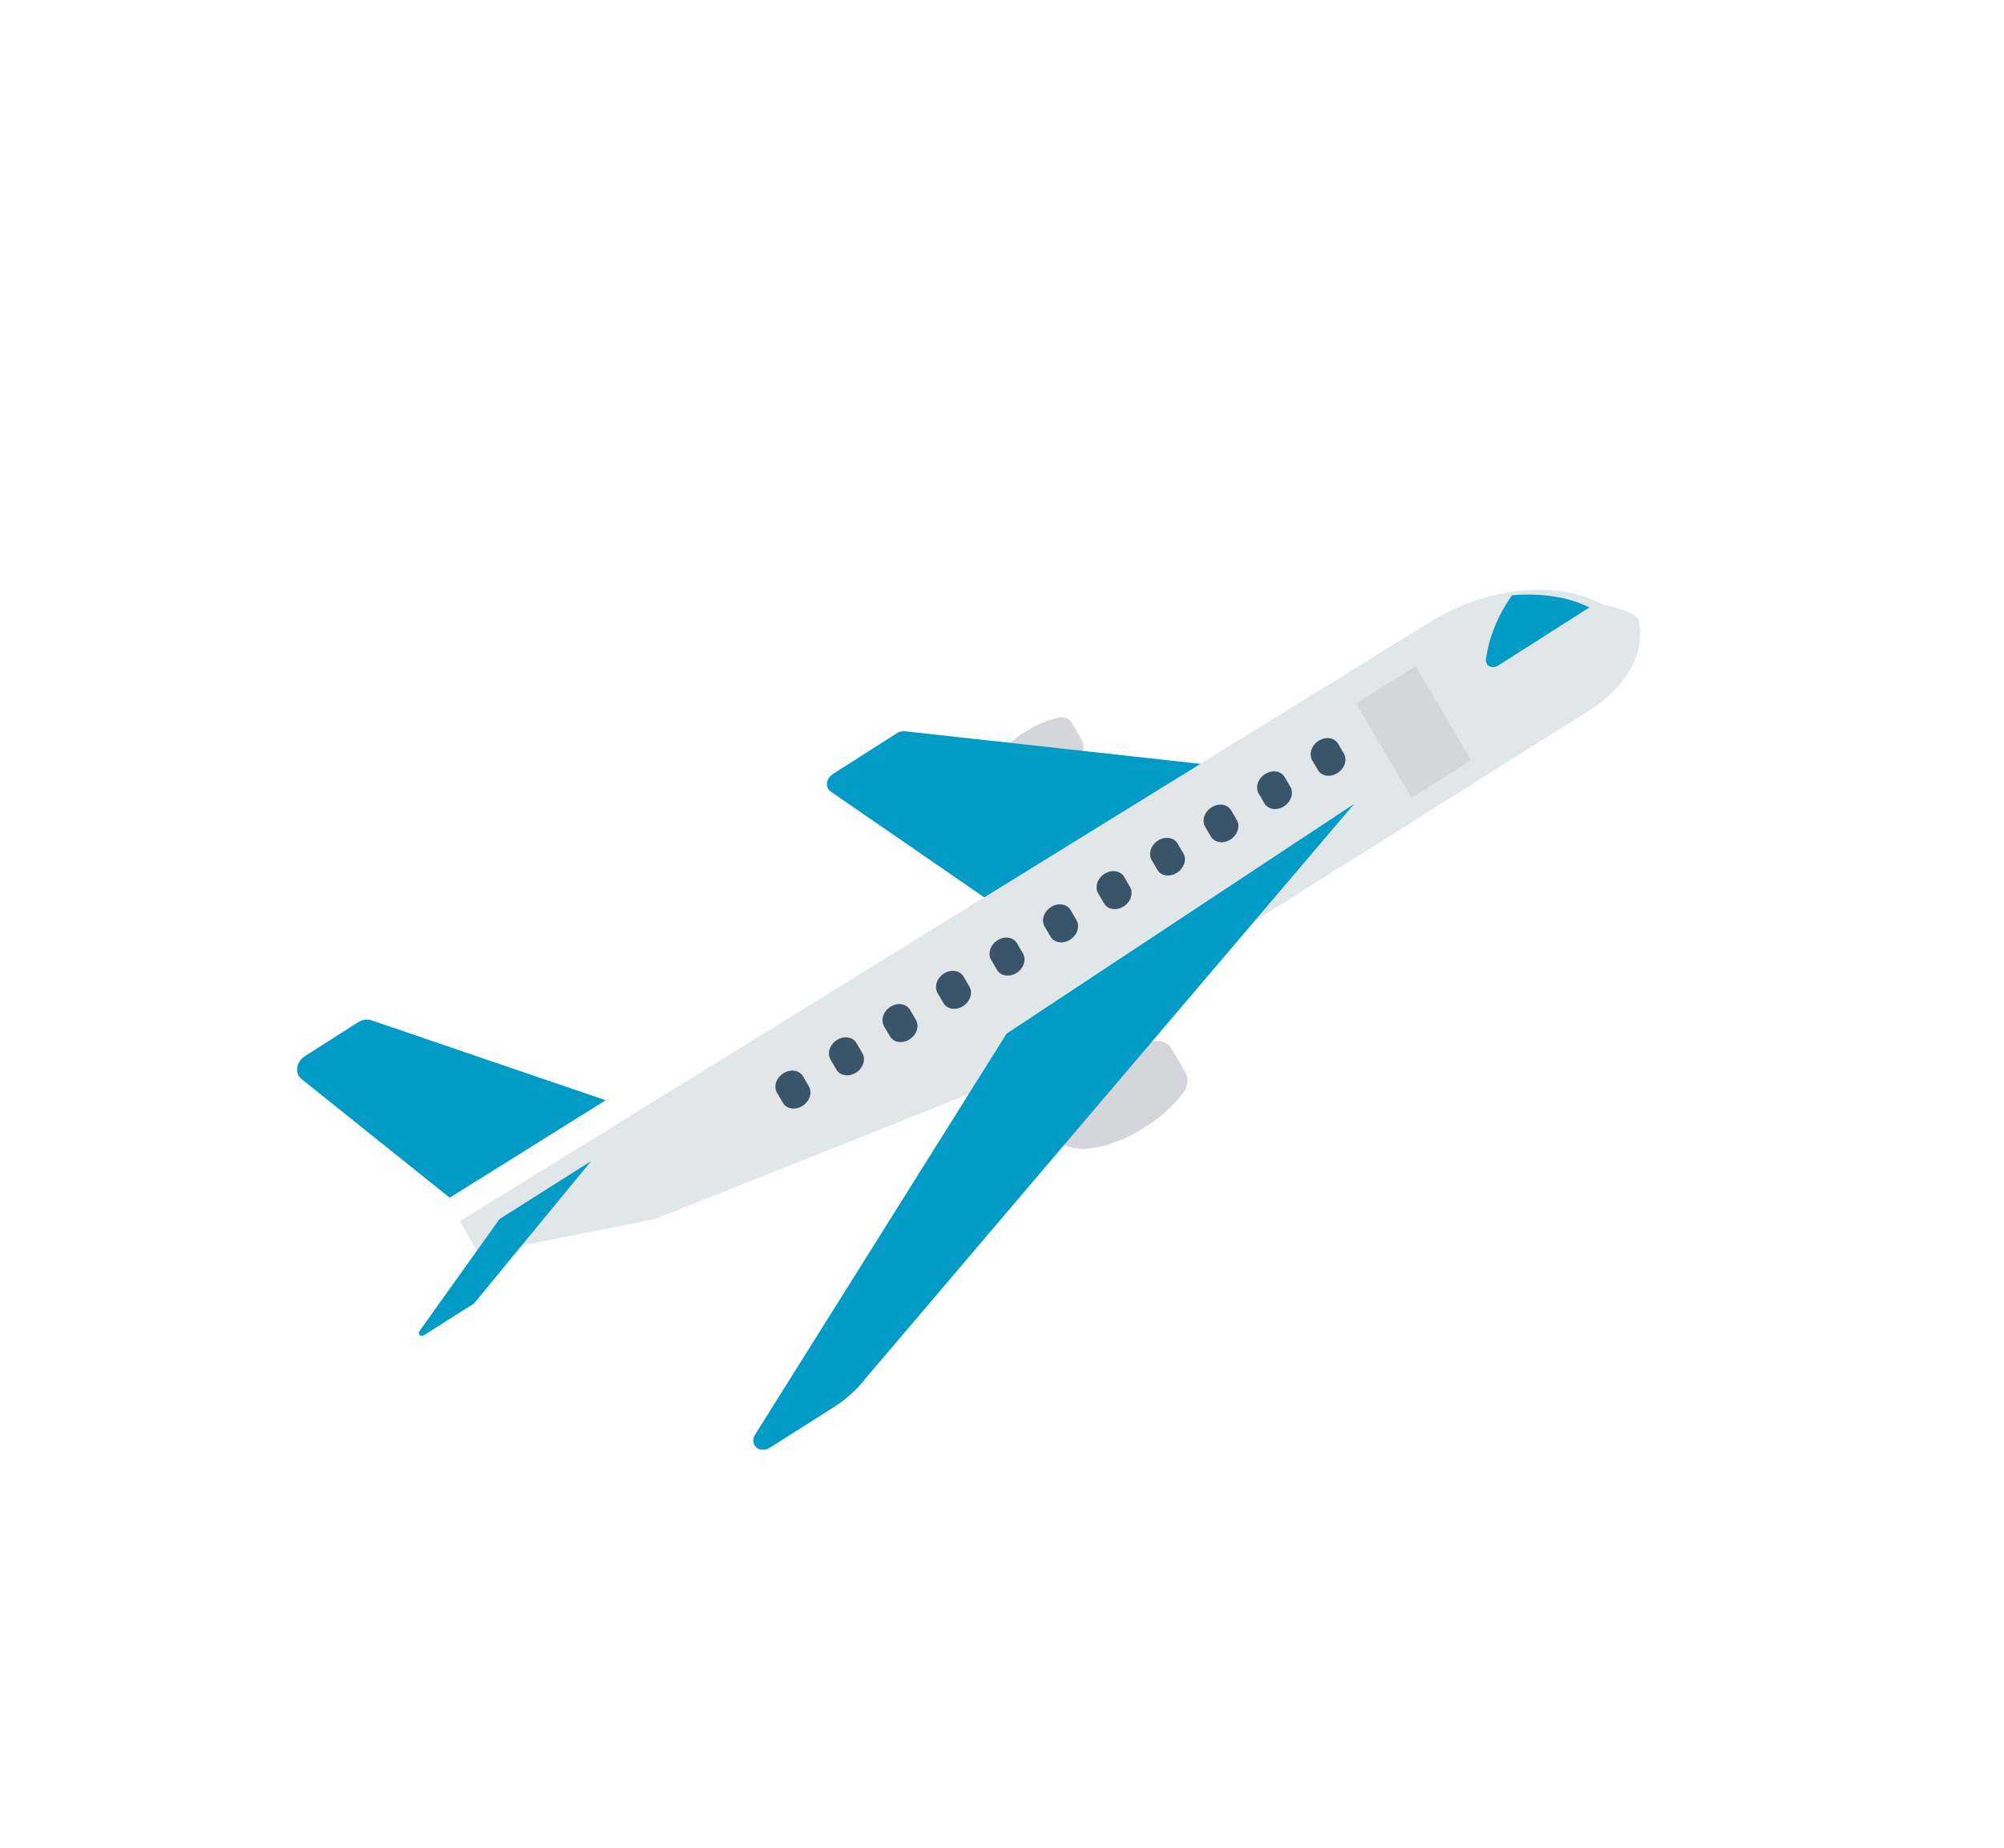 <svg width="141" height="130" viewBox="0 0 141 130" fill="none" xmlns="http://www.w3.org/2000/svg">
<path d="M81.122 73.255C79.976 73.511 78.861 73.987 77.844 74.651C75.194 76.339 73.653 78.749 74.401 80.032C75.149 81.316 77.903 80.988 80.553 79.3C81.583 78.659 82.499 77.84 83.243 76.894C83.588 76.437 83.65 75.867 83.401 75.441L82.429 73.773C82.182 73.346 81.669 73.143 81.122 73.255Z" fill="#D5D6DB"/>
<path d="M74.47 50.486C73.639 50.672 72.83 51.017 72.092 51.499C70.172 52.723 69.053 54.47 69.595 55.4C70.138 56.33 72.135 56.092 74.055 54.868C74.803 54.404 75.466 53.809 76.006 53.123C76.256 52.792 76.301 52.379 76.121 52.07L75.417 50.862C75.238 50.553 74.866 50.405 74.47 50.486Z" fill="#D5D6DB"/>
<path d="M63.661 51.44C63.476 51.419 63.279 51.468 63.108 51.578L58.596 54.452C58.219 54.692 58.068 55.154 58.26 55.484C58.303 55.559 58.363 55.624 58.436 55.674L69.555 63.337L84.597 53.751L63.661 51.44Z" fill="#029BC5"/>
<path d="M111.214 50.356L70.278 76.127L46.059 85.764L33.708 88.219L32.349 85.91L100.583 43.781C102.617 42.52 104.882 41.746 107.15 41.537C108.143 41.451 109.124 41.484 110.07 41.635C110.908 41.762 111.703 42.008 112.432 42.364C113.245 42.767 114.792 42.814 115.294 43.617C115.295 43.616 116.478 47.306 111.214 50.356Z" fill="#E1E6E9"/>
<path d="M70.821 72.717L53.111 100.948C52.89 101.345 53.022 101.789 53.404 101.94C53.639 102.033 53.927 101.996 54.169 101.843L58.676 98.983C59.543 98.433 60.311 97.734 60.932 96.93L95.276 56.553L70.821 72.717Z" fill="#029BC5"/>
<path d="M26.133 71.774C25.838 71.673 25.486 71.726 25.189 71.915L21.463 74.288C20.955 74.611 20.753 75.232 21.011 75.675C21.06 75.76 21.124 75.834 21.201 75.895L31.64 84.256L42.617 77.4L26.133 71.774Z" fill="#029BC5"/>
<path d="M35.139 85.763L29.52 93.632C29.438 93.746 29.457 93.888 29.564 93.949C29.64 93.994 29.745 93.986 29.83 93.929L33.312 91.722C33.339 91.705 33.364 91.684 33.384 91.659L41.594 81.677L35.139 85.763Z" fill="#029BC5"/>
<path d="M109.398 41.975C108.424 41.818 107.414 41.785 106.391 41.875C105.395 43.267 104.758 44.832 104.544 46.412C104.529 46.73 104.784 46.958 105.116 46.922C105.219 46.911 105.321 46.875 105.414 46.817L111.831 42.731C111.08 42.361 110.261 42.106 109.398 41.975Z" fill="#029BC5"/>
<path d="M95.413 49.489L99.603 46.843L103.505 53.48L99.316 56.126L95.413 49.489Z" fill="#D5D6DB"/>
<path d="M92.777 52.114C92.272 52.433 92.07 53.048 92.327 53.486L92.742 54.197C93.015 54.624 93.639 54.699 94.135 54.364C94.607 54.046 94.797 53.467 94.57 53.039L94.155 52.329C93.898 51.891 93.282 51.794 92.777 52.114Z" fill="#3A556A"/>
<path d="M89.012 54.452C88.507 54.772 88.305 55.387 88.561 55.825L88.977 56.535C89.25 56.962 89.873 57.038 90.369 56.703C90.842 56.384 91.032 55.805 90.804 55.377L90.389 54.667C90.133 54.229 89.516 54.133 89.012 54.452Z" fill="#3A556A"/>
<path d="M85.245 56.791C84.74 57.112 84.539 57.726 84.795 58.164L85.211 58.874C85.484 59.301 86.107 59.376 86.603 59.041C87.076 58.723 87.266 58.144 87.038 57.716L86.623 57.006C86.367 56.568 85.75 56.471 85.245 56.791Z" fill="#3A556A"/>
<path d="M81.479 59.13C80.975 59.45 80.774 60.064 81.03 60.502L81.445 61.212C81.718 61.64 82.342 61.715 82.838 61.38C83.31 61.061 83.5 60.482 83.273 60.054L82.858 59.344C82.601 58.906 81.984 58.81 81.479 59.13Z" fill="#3A556A"/>
<path d="M77.714 61.469C77.209 61.789 77.008 62.403 77.264 62.841L77.68 63.552C77.936 63.99 78.553 64.086 79.057 63.766C79.562 63.447 79.763 62.832 79.507 62.394L79.092 61.684C78.836 61.245 78.22 61.149 77.715 61.468C77.714 61.468 77.714 61.468 77.714 61.469Z" fill="#3A556A"/>
<path d="M73.948 63.807C73.443 64.127 73.242 64.742 73.499 65.18L73.914 65.891C74.17 66.329 74.787 66.424 75.292 66.105C75.796 65.785 75.998 65.171 75.742 64.733L75.326 64.022C75.071 63.584 74.454 63.487 73.949 63.806C73.949 63.807 73.948 63.807 73.948 63.807Z" fill="#3A556A"/>
<path d="M70.182 66.146C69.678 66.466 69.476 67.08 69.733 67.519L70.148 68.229C70.405 68.667 71.022 68.762 71.526 68.442C72.029 68.122 72.231 67.509 71.976 67.072L71.56 66.361C71.304 65.923 70.687 65.826 70.182 66.146Z" fill="#3A556A"/>
<path d="M66.416 68.484C65.912 68.805 65.71 69.419 65.967 69.857L66.382 70.568C66.639 71.005 67.256 71.1 67.76 70.78C68.264 70.461 68.465 69.848 68.21 69.41L67.794 68.7C67.538 68.261 66.921 68.165 66.416 68.484Z" fill="#3A556A"/>
<path d="M62.651 70.823C62.146 71.143 61.945 71.757 62.201 72.196L62.617 72.906C62.873 73.344 63.49 73.439 63.995 73.119C64.498 72.799 64.699 72.186 64.444 71.749L64.029 71.038C63.772 70.6 63.156 70.504 62.651 70.823Z" fill="#3A556A"/>
<path d="M58.884 73.162C58.379 73.482 58.178 74.096 58.434 74.534L58.434 74.535L58.85 75.245C59.107 75.683 59.724 75.778 60.228 75.458C60.731 75.138 60.932 74.525 60.677 74.088L60.262 73.377C60.006 72.939 59.389 72.843 58.884 73.162Z" fill="#3A556A"/>
<path d="M55.119 75.5C54.614 75.82 54.413 76.434 54.669 76.872L54.67 76.873L55.085 77.583C55.342 78.021 55.959 78.116 56.463 77.796C56.967 77.476 57.168 76.863 56.913 76.426L56.497 75.715C56.241 75.277 55.624 75.181 55.119 75.5Z" fill="#3A556A"/>
</svg>
